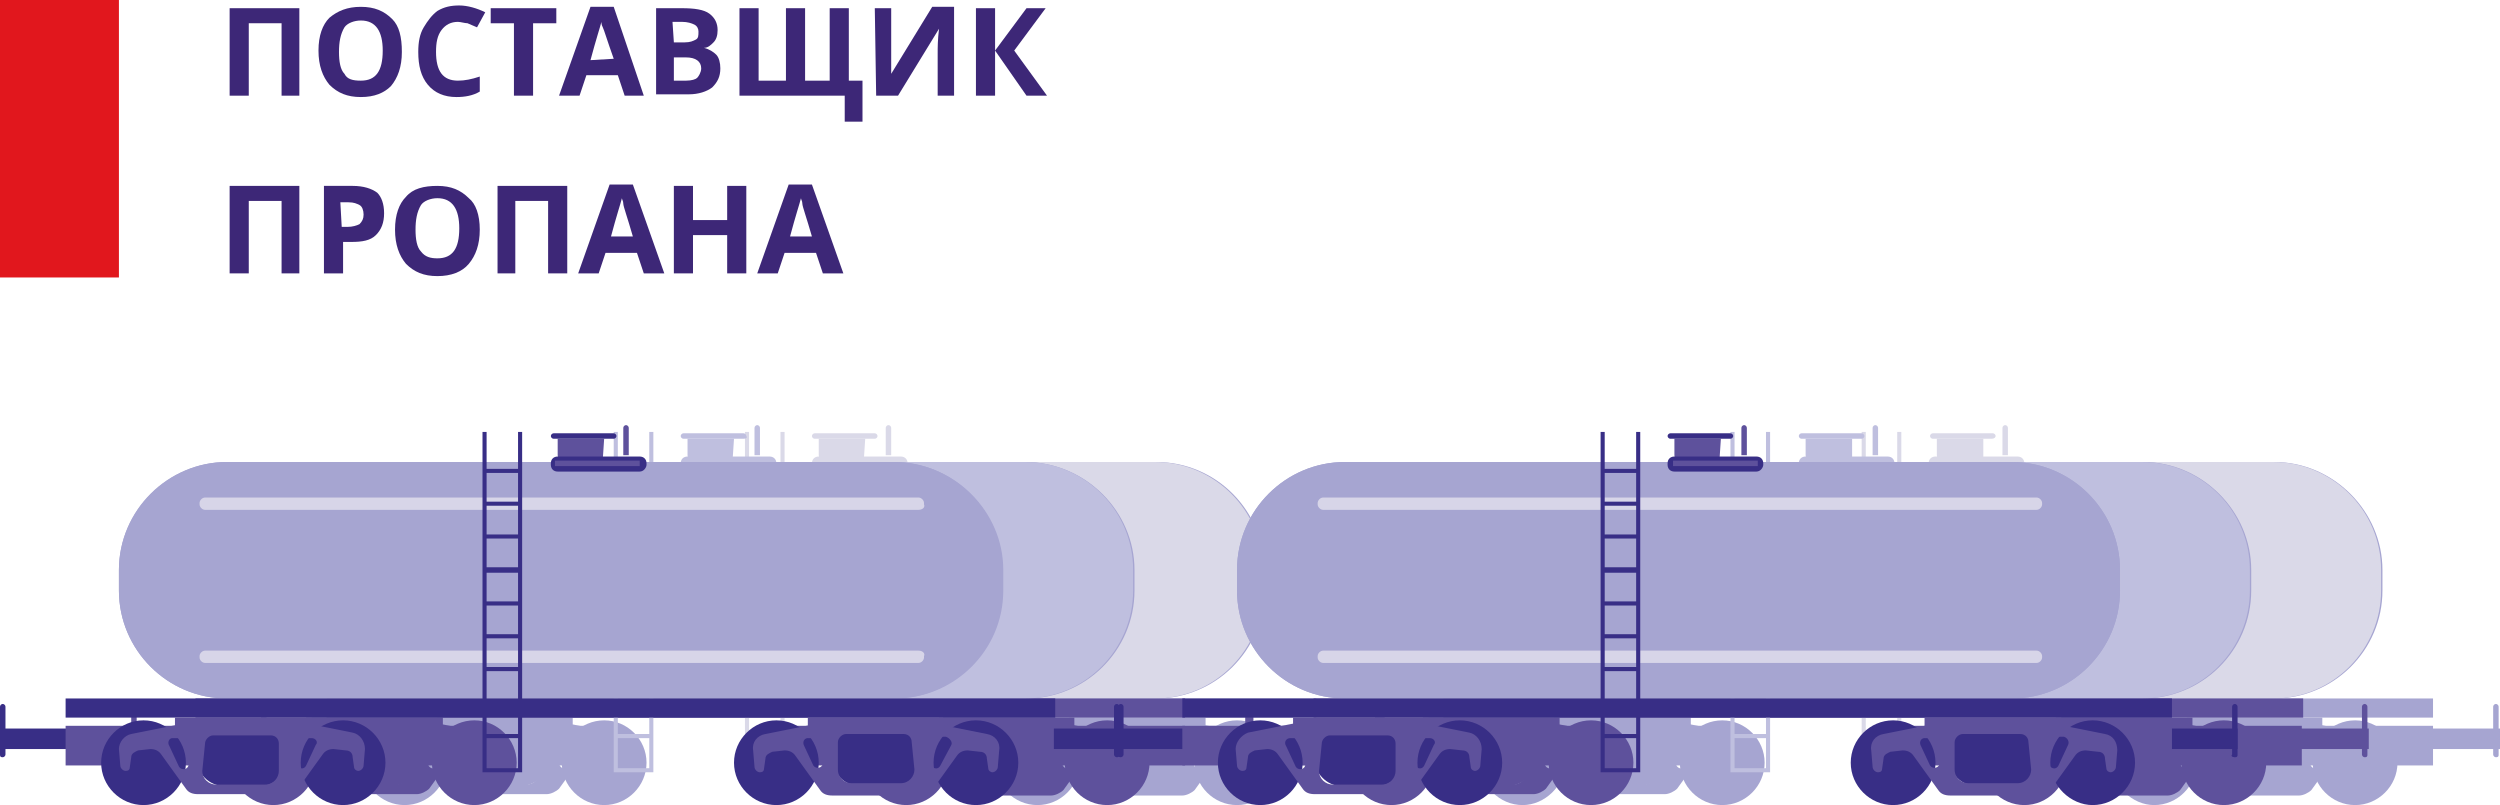 <?xml version="1.0" encoding="utf-8"?>
<!-- Generator: Adobe Illustrator 24.0.1, SVG Export Plug-In . SVG Version: 6.00 Build 0)  -->
<svg version="1.1" id="Layer_1" xmlns="http://www.w3.org/2000/svg" xmlns:xlink="http://www.w3.org/1999/xlink" x="0px" y="0px"
	 viewBox="0 0 182.9 58.9" style="enable-background:new 0 0 182.9 58.9;" xml:space="preserve">
<style type="text/css">
	.st0{fill-rule:evenodd;clip-rule:evenodd;fill:#E1171D;}
	.st1{fill-rule:evenodd;clip-rule:evenodd;fill:#A6A5D1;}
	.st2{fill-rule:evenodd;clip-rule:evenodd;fill:#DAD9E8;}
	.st3{fill-rule:evenodd;clip-rule:evenodd;fill:#D7D5E8;}
	.st4{fill-rule:evenodd;clip-rule:evenodd;fill:#5E519C;}
	.st5{fill-rule:evenodd;clip-rule:evenodd;fill:#BFBFDF;}
	.st6{fill-rule:evenodd;clip-rule:evenodd;fill:#382E86;}
	.st7{fill:#3D2777;}
</style>
<g>
	<rect x="0" class="st0" width="8.7" height="20.3"/>
</g>
<g>
	<path class="st1" d="M174.3,41.7v1.5c0,4.4-3.6,7.9-7.9,7.9h-48.8c-4.4,0-7.9-3.6-7.9-7.9v-1.5c0-4.4,3.6-7.9,7.9-7.9h48.8
		C170.7,33.8,174.3,37.4,174.3,41.7"/>
</g>
<g>
	<path class="st1" d="M168.1,47.6h-52.2c-0.2,0-0.4,0.2-0.4,0.4v0.1c0,0.2,0.2,0.4,0.4,0.4h52.2c0.2,0,0.4-0.2,0.4-0.4V48
		C168.6,47.8,168.4,47.6,168.1,47.6"/>
</g>
<g>
	<path class="st1" d="M92.5,41.7v1.5c0,4.4-3.6,7.9-7.9,7.9H35.8c-4.4,0-7.9-3.6-7.9-7.9v-1.5c0-4.4,3.6-7.9,7.9-7.9h48.8
		C89,33.8,92.5,37.4,92.5,41.7"/>
</g>
<g>
	<rect x="105.6" y="51.1" class="st1" width="72.4" height="1.4"/>
</g>
<g>
	<rect x="100.8" y="53.3" class="st1" width="6" height="1.5"/>
</g>
<g>
	<path class="st1" d="M101.1,55.4L101.1,55.4c-0.2,0-0.2-0.1-0.2-0.2v-3.5c0-0.1,0.1-0.2,0.2-0.2l0,0c0.1,0,0.2,0.1,0.2,0.2v3.5
		C101.3,55.3,101.2,55.4,101.1,55.4"/>
</g>
<g>
	<rect x="176.9" y="53.3" class="st1" width="6" height="1.5"/>
</g>
<g>
	<path class="st1" d="M182.6,55.4L182.6,55.4c0.2,0,0.2-0.1,0.2-0.2v-3.5c0-0.1-0.1-0.2-0.2-0.2l0,0c-0.1,0-0.2,0.1-0.2,0.2v3.5
		C182.4,55.3,182.5,55.4,182.6,55.4"/>
</g>
<g>
	<polygon class="st1" points="169.9,53.1 169.9,52.5 160,52.5 160,53.1 158.2,53.1 158.2,56 178,56 178,53.1 	"/>
</g>
<g>
	<path class="st1" d="M166.4,57.5h-2.6c-1.1,0-2-0.9-2-2v-0.4c0-1.1,0.9-2,2-2h2.6c1.1,0,2,0.9,2,2v0.4
		C168.3,56.6,167.4,57.5,166.4,57.5"/>
</g>
<g>
	<path class="st1" d="M154.5,55.8c0-1.7,1.4-3.1,3.1-3.1s3.1,1.4,3.1,3.1c0,1.7-1.4,3.1-3.1,3.1C156,58.9,154.5,57.5,154.5,55.8"/>
</g>
<g>
	<path class="st1" d="M169.2,55.8c0-1.7,1.4-3.1,3.1-3.1c1.7,0,3.1,1.4,3.1,3.1c0,1.7-1.4,3.1-3.1,3.1
		C170.6,58.9,169.2,57.5,169.2,55.8"/>
</g>
<g>
	<path class="st1" d="M173.1,53.7l-3-0.6c-0.4-0.1-0.8-0.1-1.2-0.1H165h-3.9c-0.4,0-0.8,0-1.2,0.1l-3,0.6c-0.6,0.1-1,0.6-0.9,1.2
		l0.1,1.2c0,0.2,0.2,0.4,0.4,0.4c0.2,0,0.3-0.1,0.3-0.3l0.1-0.7c0-0.3,0.3-0.4,0.5-0.5l0.9-0.1c0.3,0,0.6,0.1,0.8,0.4l1.8,2.5
		c0.2,0.3,0.5,0.4,0.9,0.4h3.2h3.2c0.3,0,0.7-0.2,0.9-0.4l1.8-2.5c0.2-0.3,0.5-0.4,0.8-0.4l0.9,0.1c0.3,0,0.5,0.2,0.5,0.5l0.1,0.7
		c0,0.2,0.2,0.3,0.3,0.3c0.2,0,0.4-0.2,0.4-0.4l0.1-1.2C174.1,54.3,173.7,53.8,173.1,53.7 M161,55.8c0,0.4-0.5,0.5-0.7,0.2l-0.7-1.5
		c-0.1-0.3,0.1-0.5,0.3-0.5h0.7c0.2,0,0.4,0.2,0.4,0.4V55.8z M167.8,56.3c0,0.5-0.4,1-1,1H165h-1.8c-0.5,0-1-0.4-1-1v-2
		c0-0.3,0.3-0.6,0.6-0.6h2.1h2.1c0.4,0,0.6,0.3,0.6,0.6L167.8,56.3z M170.4,54.5l-0.7,1.5c-0.2,0.4-0.7,0.2-0.7-0.2v-1.5
		c0-0.2,0.2-0.4,0.4-0.4h0.7C170.4,54,170.6,54.3,170.4,54.5z"/>
</g>
<g>
	<polygon class="st1" points="113.7,53.1 113.7,52.5 123.7,52.5 123.7,53.1 125.4,53.1 125.4,56 105.6,56 105.6,53.1 	"/>
</g>
<g>
	<path class="st1" d="M117.3,57.5h2.6c1.1,0,2-0.9,2-2v-0.4c0-1.1-0.9-2-2-2h-2.6c-1.1,0-2,0.9-2,2v0.4
		C115.3,56.6,116.2,57.5,117.3,57.5"/>
</g>
<g>
	<path class="st1" d="M129.1,55.8c0-1.7-1.4-3.1-3.1-3.1c-1.7,0-3.1,1.4-3.1,3.1c0,1.7,1.4,3.1,3.1,3.1
		C127.7,58.9,129.1,57.5,129.1,55.8"/>
</g>
<g>
	<path class="st1" d="M114.5,55.8c0-1.7-1.4-3.1-3.1-3.1c-1.7,0-3.1,1.4-3.1,3.1c0,1.7,1.4,3.1,3.1,3.1
		C113,58.9,114.5,57.5,114.5,55.8"/>
</g>
<g>
	<path class="st1" d="M109.6,54.8l0.1,1.2c0,0.2,0.2,0.4,0.4,0.4s0.3-0.1,0.3-0.3l0.1-0.7c0-0.3,0.3-0.4,0.5-0.5l0.9-0.1
		c0.3,0,0.6,0.1,0.8,0.4l1.8,2.5c0.2,0.3,0.5,0.4,0.9,0.4h3.2h3.2c0.3,0,0.7-0.2,0.9-0.4l1.8-2.5c0.2-0.3,0.5-0.4,0.8-0.4l0.9,0.1
		c0.3,0,0.5,0.2,0.5,0.5l0.1,0.7c0,0.2,0.2,0.3,0.3,0.3c0.2,0,0.4-0.2,0.4-0.4l0.1-1.2c0-0.6-0.4-1.1-0.9-1.2l-3-0.6
		c-0.4-0.1-0.8-0.1-1.2-0.1h-3.9h-3.9c-0.4,0-0.8,0-1.2,0.1l-3,0.6C109.9,53.8,109.5,54.3,109.6,54.8 M122.6,54.4
		c0-0.2,0.2-0.4,0.4-0.4h0.7c0.3,0,0.5,0.3,0.3,0.5l-0.7,1.5c-0.2,0.4-0.7,0.2-0.7-0.2V54.4z M115.8,54.4c0-0.3,0.3-0.6,0.6-0.6h2.1
		h2.1c0.4,0,0.6,0.3,0.6,0.6v2c0,0.5-0.4,1-1,1h-1.8h-1.8c-0.5,0-1-0.4-1-1L115.8,54.4z M113.5,54h0.7c0.2,0,0.4,0.2,0.4,0.4v1.5
		c0,0.4-0.5,0.5-0.7,0.2l-0.7-1.5C113.1,54.3,113.2,54,113.5,54z"/>
</g>
<g>
	<rect x="23.9" y="51.1" class="st1" width="72.4" height="1.4"/>
</g>
<g>
	<rect x="19.1" y="53.3" class="st1" width="6" height="1.5"/>
</g>
<g>
	<path class="st1" d="M19.3,55.4L19.3,55.4c-0.2,0-0.2-0.1-0.2-0.2v-3.5c0-0.1,0.1-0.2,0.2-0.2l0,0c0.1,0,0.2,0.1,0.2,0.2v3.5
		C19.5,55.3,19.4,55.4,19.3,55.4"/>
</g>
<g>
	<rect x="95.1" y="53.3" class="st1" width="6" height="1.5"/>
</g>
<g>
	<path class="st1" d="M100.8,55.4L100.8,55.4c0.2,0,0.2-0.1,0.2-0.2v-3.5c0-0.1-0.1-0.2-0.2-0.2l0,0c-0.1,0-0.2,0.1-0.2,0.2v3.5
		C100.6,55.3,100.7,55.4,100.8,55.4"/>
</g>
<g>
	<polygon class="st1" points="88.2,53.1 88.2,52.5 78.2,52.5 78.2,53.1 76.5,53.1 76.5,56 96.2,56 96.2,53.1 	"/>
</g>
<g>
	<path class="st1" d="M84.6,57.5H82c-1.1,0-2-0.9-2-2v-0.4c0-1.1,0.9-2,2-2h2.6c1.1,0,2,0.9,2,2v0.4C86.6,56.6,85.7,57.5,84.6,57.5"
		/>
</g>
<g>
	<path class="st1" d="M72.8,55.8c0-1.7,1.4-3.1,3.1-3.1s3.1,1.4,3.1,3.1c0,1.7-1.4,3.1-3.1,3.1C74.2,58.9,72.8,57.5,72.8,55.8"/>
</g>
<g>
	<path class="st1" d="M87.4,55.8c0-1.7,1.4-3.1,3.1-3.1s3.1,1.4,3.1,3.1c0,1.7-1.4,3.1-3.1,3.1S87.4,57.5,87.4,55.8"/>
</g>
<g>
	<path class="st1" d="M91.4,53.7l-3-0.6C88,53,87.6,53,87.2,53h-3.9h-3.9c-0.4,0-0.8,0-1.2,0.1l-3,0.6c-0.6,0.1-1,0.6-0.9,1.2
		l0.1,1.2c0,0.2,0.2,0.4,0.4,0.4c0.2,0,0.3-0.1,0.3-0.3l0.1-0.7c0-0.3,0.3-0.4,0.5-0.5l0.9-0.1c0.3,0,0.6,0.1,0.8,0.4l1.8,2.5
		c0.2,0.3,0.5,0.4,0.9,0.4h3.2h3.2c0.3,0,0.7-0.2,0.9-0.4l1.8-2.5c0.2-0.3,0.5-0.4,0.8-0.4l0.9,0.1c0.3,0,0.5,0.2,0.5,0.5l0.1,0.7
		c0,0.2,0.2,0.3,0.3,0.3l0,0c0.2,0,0.4-0.2,0.4-0.4l0.1-1.2C92.3,54.3,91.9,53.8,91.4,53.7 M79.3,55.8c0,0.4-0.5,0.5-0.7,0.2
		l-0.7-1.5C77.8,54.2,78,54,78.2,54h0.7c0.2,0,0.4,0.2,0.4,0.4C79.3,54.4,79.3,55.8,79.3,55.8z M86,56.3c0,0.5-0.4,1-1,1h-1.8h-1.8
		c-0.5,0-1-0.4-1-1v-2c0-0.3,0.3-0.6,0.6-0.6h2.1h2.1c0.4,0,0.6,0.3,0.6,0.6L86,56.3z M88.7,54.5L88,56c-0.2,0.4-0.7,0.2-0.7-0.2
		v-1.5c0-0.2,0.2-0.4,0.4-0.4h0.7C88.6,54,88.8,54.3,88.7,54.5z"/>
</g>
<g>
	<polygon class="st1" points="32,53.1 32,52.5 41.9,52.5 41.9,53.1 43.7,53.1 43.7,56 23.9,56 23.9,53.1 	"/>
</g>
<g>
	<path class="st1" d="M35.5,57.5h2.6c1.1,0,2-0.9,2-2v-0.4c0-1.1-0.9-2-2-2h-2.6c-1.1,0-2,0.9-2,2v0.4
		C33.6,56.6,34.4,57.5,35.5,57.5"/>
</g>
<g>
	<path class="st1" d="M47.3,55.8c0-1.7-1.4-3.1-3.1-3.1c-1.7,0-3.1,1.4-3.1,3.1c0,1.7,1.4,3.1,3.1,3.1S47.3,57.5,47.3,55.8"/>
</g>
<g>
	<path class="st1" d="M32.7,55.8c0-1.7-1.4-3.1-3.1-3.1c-1.7,0-3.1,1.4-3.1,3.1c0,1.7,1.4,3.1,3.1,3.1
		C31.3,58.9,32.7,57.5,32.7,55.8"/>
</g>
<g>
	<path class="st1" d="M27.8,54.8l0.1,1.2c0,0.2,0.2,0.4,0.4,0.4s0.3-0.1,0.3-0.3l0.1-0.7c0-0.3,0.3-0.4,0.5-0.5l0.9-0.1
		c0.3,0,0.6,0.1,0.8,0.4l1.8,2.5c0.2,0.3,0.5,0.4,0.9,0.4h3.2H40c0.3,0,0.7-0.2,0.9-0.4l1.8-2.5c0.2-0.3,0.5-0.4,0.8-0.4l0.9,0.1
		c0.3,0,0.5,0.2,0.5,0.5l0.1,0.7c0,0.2,0.2,0.3,0.3,0.3c0.2,0,0.4-0.2,0.4-0.4l0.1-1.2c0-0.6-0.4-1.1-0.9-1.2l-3-0.6
		c-0.3,0-0.7,0-1.1,0h-3.9H33c-0.4,0-0.8,0-1.2,0.1l-3,0.6C28.2,53.8,27.8,54.3,27.8,54.8 M40.9,54.4c0-0.2,0.2-0.4,0.4-0.4H42
		c0.3,0,0.5,0.3,0.3,0.5L41.6,56c-0.2,0.4-0.7,0.2-0.7-0.2V54.4z M34.1,54.4c0-0.3,0.3-0.6,0.6-0.6h2.1h2.1c0.4,0,0.6,0.3,0.6,0.6v2
		c0,0.5-0.4,1-1,1h-1.8h-1.8c-0.5,0-1-0.4-1-1L34.1,54.4z M31.8,54h0.7c0.2,0,0.4,0.2,0.4,0.4v1.5c0,0.4-0.5,0.5-0.7,0.2l-0.8-1.6
		C31.3,54.3,31.5,54,31.8,54z"/>
</g>
<g>
	<path class="st2" d="M109.6,41.7v1.5c0,4.4,3.6,7.9,7.9,7.9h48.8c4.4,0,7.9-3.6,7.9-7.9v-1.5c0-4.4-3.6-7.9-7.9-7.9h-48.8
		C113.1,33.8,109.6,37.4,109.6,41.7"/>
</g>
<g>
	<path class="st2" d="M145,33.6h-3c-0.2,0-0.3-0.1-0.3-0.3v-1.2h3.4v1.5H145z"/>
</g>
<g>
	<path class="st2" d="M145.7,32.1h-4.3c-0.1,0-0.2-0.1-0.2-0.2l0,0c0-0.1,0.1-0.2,0.2-0.2h4.4c0.1,0,0.2,0.1,0.2,0.2l0,0
		C146,32,145.9,32.1,145.7,32.1"/>
</g>
<g>
	<path class="st2" d="M147.6,34.5h-6c-0.3,0-0.5-0.2-0.5-0.5v-0.1c0-0.3,0.2-0.5,0.5-0.5h6c0.3,0,0.5,0.2,0.5,0.5V34
		C148.2,34.2,147.9,34.5,147.6,34.5"/>
</g>
<g>
	<rect x="141.5" y="33.7" class="st2" width="6.2" height="0.4"/>
</g>
<g>
	<path class="st2" d="M147,33.3h-0.5v-2c0-0.1,0.1-0.2,0.2-0.2l0,0c0.1,0,0.2,0.1,0.2,0.2v2H147z"/>
</g>
<g>
	<path class="st2" d="M138.8,31.6v2.7h-2.3v-2.7h-0.3v2.7v0.3v2.1V37v2.1v0.3v2.1v0.3V44v0.3v2.1v0.3v2.1v0.3v2.1v0.3v2.1V54v2.2
		v0.3h0.3h2.3h0.3v-0.3V54v-0.3v-2.1v-0.3v-2.1v-0.3v-2.1v-0.3v-2.1V44v-2.1v-0.3v-2.1v-0.3V37v-0.3v-2.1v-0.3v-2.7
		C139.1,31.6,138.8,31.6,138.8,31.6z M138.8,56.2h-2.3V54h2.3V56.2z M138.8,53.7h-2.3v-2.1h2.3V53.7z M138.8,51.2h-2.3v-2.1h2.3
		V51.2z M138.8,48.8h-2.3v-2.1h2.3V48.8z M138.8,46.4h-2.3v-2.1h2.3V46.4z M138.8,44h-2.3v-2.1h2.3V44z M138.8,41.5h-2.3v-2.1h2.3
		V41.5z M138.8,39.1h-2.3V37h2.3V39.1z M138.8,36.7h-2.3v-2.1h2.3V36.7z"/>
</g>
<g>
	<path class="st2" d="M27.8,41.7v1.5c0,4.4,3.6,7.9,7.9,7.9h48.8c4.4,0,7.9-3.6,7.9-7.9v-1.5c0-4.4-3.6-7.9-7.9-7.9H35.8
		C31.4,33.8,27.8,37.4,27.8,41.7"/>
</g>
<g>
	<path class="st2" d="M63.2,33.6h-3c-0.2,0-0.3-0.1-0.3-0.3v-1.2h3.4L63.2,33.6L63.2,33.6z"/>
</g>
<g>
	<path class="st2" d="M64,32.1h-4.4c-0.1,0-0.2-0.1-0.2-0.2l0,0c0-0.1,0.1-0.2,0.2-0.2H64c0.1,0,0.2,0.1,0.2,0.2l0,0
		C64.2,32,64.1,32.1,64,32.1"/>
</g>
<g>
	<path class="st2" d="M65.9,34.5h-6c-0.3,0-0.5-0.2-0.5-0.5v-0.1c0-0.3,0.2-0.5,0.5-0.5h6c0.3,0,0.5,0.2,0.5,0.5V34
		C66.4,34.2,66.2,34.5,65.9,34.5"/>
</g>
<g>
	<rect x="59.8" y="33.7" class="st2" width="6.2" height="0.4"/>
</g>
<g>
	<path class="st2" d="M65.3,33.3h-0.5v-2c0-0.1,0.1-0.2,0.2-0.2l0,0c0.1,0,0.2,0.1,0.2,0.2v2H65.3z"/>
</g>
<g>
	<path class="st2" d="M57.1,31.6v2.7h-2.3v-2.7h-0.3v2.7v0.3v2.1V37v2.1v0.3v2.1v0.3V44v0.3v2.1v0.3v2.1v0.3v2.1v0.3v2.1V54v2.2v0.3
		h0.3h2.3h0.3v-0.3V54v-0.3v-2.1v-0.3v-2.1v-0.3v-2.1v-0.3v-2.1V44v-2.1v-0.3v-2.1v-0.3V37v-0.3v-2.1v-0.3v-2.7
		C57.4,31.6,57.1,31.6,57.1,31.6z M57.1,56.2h-2.3V54h2.3V56.2z M57.1,53.7h-2.3v-2.1h2.3V53.7z M57.1,51.2h-2.3v-2.1h2.3V51.2z
		 M57.1,48.8h-2.3v-2.1h2.3V48.8z M57.1,46.4h-2.3v-2.1h2.3V46.4z M57.1,44h-2.3v-2.1h2.3V44z M57.1,41.5h-2.3v-2.1h2.3V41.5z
		 M57.1,39.1h-2.3V37h2.3V39.1z M57.1,36.7h-2.3v-2.1h2.3V36.7z"/>
</g>
<g>
	<path class="st1" d="M164.7,41.7v1.5c0,4.4-3.6,7.9-7.9,7.9H108c-4.4,0-7.9-3.6-7.9-7.9v-1.5c0-4.4,3.6-7.9,7.9-7.9h48.8
		C161.1,33.8,164.7,37.4,164.7,41.7"/>
</g>
<g>
	<path class="st3" d="M158.6,47.6h-52.2c-0.2,0-0.4,0.2-0.4,0.4v0.1c0,0.2,0.2,0.4,0.4,0.4h52.2c0.2,0,0.4-0.2,0.4-0.4V48
		C159,47.8,158.8,47.6,158.6,47.6"/>
</g>
<g>
	<path class="st1" d="M83,41.7v1.5c0,4.4-3.6,7.9-7.9,7.9H26.2c-4.4,0-7.9-3.6-7.9-7.9v-1.5c0-4.4,3.6-7.9,7.9-7.9H75
		C79.4,33.8,83,37.4,83,41.7"/>
</g>
<g>
	<rect x="96.1" y="51.1" class="st4" width="72.4" height="1.4"/>
</g>
<g>
	<rect x="91.3" y="53.3" class="st4" width="6" height="1.5"/>
</g>
<g>
	<path class="st4" d="M91.5,55.4L91.5,55.4c-0.2,0-0.2-0.1-0.2-0.2v-3.5c0-0.1,0.1-0.2,0.2-0.2l0,0c0.1,0,0.2,0.1,0.2,0.2v3.5
		C91.7,55.3,91.6,55.4,91.5,55.4"/>
</g>
<g>
	<rect x="167.3" y="53.3" class="st4" width="6" height="1.5"/>
</g>
<g>
	<path class="st4" d="M173,55.4L173,55.4c0.2,0,0.2-0.1,0.2-0.2v-3.5c0-0.1-0.1-0.2-0.2-0.2l0,0c-0.1,0-0.2,0.1-0.2,0.2v3.5
		C172.8,55.3,172.9,55.4,173,55.4"/>
</g>
<g>
	<polygon class="st4" points="160.4,53.1 160.4,52.5 150.4,52.5 150.4,53.1 148.7,53.1 148.7,56 168.4,56 168.4,53.1 	"/>
</g>
<g>
	<path class="st4" d="M156.8,57.5h-2.6c-1.1,0-2-0.9-2-2v-0.4c0-1.1,0.9-2,2-2h2.6c1.1,0,2,0.9,2,2v0.4
		C158.8,56.6,157.9,57.5,156.8,57.5"/>
</g>
<g>
	<path class="st4" d="M145,55.8c0-1.7,1.4-3.1,3.1-3.1s3.1,1.4,3.1,3.1c0,1.7-1.4,3.1-3.1,3.1C146.4,58.9,145,57.5,145,55.8"/>
</g>
<g>
	<path class="st4" d="M159.6,55.8c0-1.7,1.4-3.1,3.1-3.1c1.7,0,3.1,1.4,3.1,3.1c0,1.7-1.4,3.1-3.1,3.1
		C161,58.9,159.6,57.5,159.6,55.8"/>
</g>
<g>
	<path class="st4" d="M163.6,53.7l-3-0.6c-0.4-0.1-0.8-0.1-1.2-0.1h-4h-3.9c-0.4,0-0.8,0-1.2,0.1l-3,0.6c-0.6,0.1-1,0.6-0.9,1.2
		l0.1,1.2c0,0.2,0.2,0.4,0.4,0.4c0.2,0,0.3-0.1,0.3-0.3l0.1-0.7c0-0.3,0.3-0.4,0.5-0.5l0.9-0.1c0.3,0,0.6,0.1,0.8,0.4l1.8,2.5
		c0.2,0.3,0.5,0.4,0.9,0.4h3.2h3.2c0.3,0,0.7-0.2,0.9-0.4l1.8-2.5c0.2-0.3,0.5-0.4,0.8-0.4L163,55c0.3,0,0.5,0.2,0.5,0.5l0.1,0.7
		c0,0.2,0.2,0.3,0.3,0.3c0.2,0,0.4-0.2,0.4-0.4l0.1-1.2C164.5,54.3,164.1,53.8,163.6,53.7 M151.5,55.8c0,0.4-0.5,0.5-0.7,0.2
		l-0.7-1.5c-0.1-0.3,0.1-0.5,0.3-0.5h0.7c0.2,0,0.4,0.2,0.4,0.4V55.8z M158.2,56.3c0,0.5-0.4,1-1,1h-1.8h-1.8c-0.5,0-1-0.4-1-1v-2
		c0-0.3,0.3-0.6,0.6-0.6h2.1h2.1c0.4,0,0.6,0.3,0.6,0.6L158.2,56.3z M160.9,54.5l-0.7,1.5c-0.2,0.4-0.7,0.2-0.7-0.2v-1.5
		c0-0.2,0.2-0.4,0.4-0.4h0.7C160.8,54,161,54.3,160.9,54.5z"/>
</g>
<g>
	<polygon class="st4" points="104.1,53.1 104.1,52.5 114.1,52.5 114.1,53.1 115.8,53.1 115.8,56 96.1,56 96.1,53.1 	"/>
</g>
<g>
	<path class="st4" d="M107.7,57.5h2.6c1.1,0,2-0.9,2-2v-0.4c0-1.1-0.9-2-2-2h-2.6c-1.1,0-2,0.9-2,2v0.4
		C105.7,56.6,106.6,57.5,107.7,57.5"/>
</g>
<g>
	<path class="st4" d="M119.5,55.8c0-1.7-1.4-3.1-3.1-3.1c-1.7,0-3.1,1.4-3.1,3.1c0,1.7,1.4,3.1,3.1,3.1
		C118.1,58.9,119.5,57.5,119.5,55.8"/>
</g>
<g>
	<path class="st4" d="M104.9,55.8c0-1.7-1.4-3.1-3.1-3.1s-3.1,1.4-3.1,3.1c0,1.7,1.4,3.1,3.1,3.1C103.5,58.9,104.9,57.5,104.9,55.8"
		/>
</g>
<g>
	<path class="st4" d="M100,54.8l0.1,1.2c0,0.2,0.2,0.4,0.4,0.4c0.2,0,0.3-0.1,0.3-0.3l0.1-0.7c0-0.3,0.3-0.4,0.5-0.5l0.9-0.1
		c0.3,0,0.6,0.1,0.8,0.4l1.8,2.5c0.2,0.3,0.5,0.4,0.9,0.4h3.2h3.2c0.3,0,0.7-0.2,0.9-0.4l1.8-2.5c0.2-0.3,0.5-0.4,0.8-0.4l0.9,0.1
		c0.3,0,0.5,0.2,0.5,0.5l0.1,0.7c0,0.2,0.2,0.3,0.3,0.3c0.2,0,0.4-0.2,0.4-0.4l0.1-1.2c0-0.6-0.4-1.1-0.9-1.2l-3-0.6
		c-0.4-0.1-0.8-0.1-1.2-0.1H109h-3.9c-0.4,0-0.8,0-1.2,0.1l-3,0.6C100.4,53.8,100,54.3,100,54.8 M113,54.4c0-0.2,0.2-0.4,0.4-0.4
		h0.7c0.3,0,0.5,0.3,0.3,0.5l-0.7,1.5c-0.2,0.4-0.7,0.2-0.7-0.2V54.4z M106.3,54.4c0-0.3,0.3-0.6,0.6-0.6h2.1h2.1
		c0.4,0,0.6,0.3,0.6,0.6v2c0,0.5-0.4,1-1,1h-1.8h-1.8c-0.5,0-1-0.4-1-1L106.3,54.4z M104,54h0.7c0.2,0,0.4,0.2,0.4,0.4v1.5
		c0,0.4-0.5,0.5-0.7,0.2l-0.7-1.5C103.5,54.3,103.7,54,104,54z"/>
</g>
<g>
	<rect x="14.3" y="51.1" class="st4" width="72.4" height="1.4"/>
</g>
<g>
	<rect x="9.5" y="53.3" class="st4" width="6" height="1.5"/>
</g>
<g>
	<path class="st4" d="M9.8,55.4L9.8,55.4c-0.2,0-0.2-0.1-0.2-0.2v-3.5c0-0.1,0.1-0.2,0.2-0.2l0,0c0.1,0,0.2,0.1,0.2,0.2v3.5
		C10,55.3,9.9,55.4,9.8,55.4"/>
</g>
<g>
	<rect x="85.5" y="53.3" class="st4" width="6" height="1.5"/>
</g>
<g>
	<path class="st4" d="M91.3,55.4L91.3,55.4c0.2,0,0.2-0.1,0.2-0.2v-3.5c0-0.1-0.1-0.2-0.2-0.2l0,0c-0.1,0-0.2,0.1-0.2,0.2v3.5
		C91.1,55.3,91.2,55.4,91.3,55.4"/>
</g>
<g>
	<polygon class="st4" points="78.6,53.1 78.6,52.5 68.7,52.5 68.7,53.1 66.9,53.1 66.9,56 86.7,56 86.7,53.1 	"/>
</g>
<g>
	<path class="st4" d="M75.1,57.5h-2.7c-1.1,0-2-0.9-2-2v-0.4c0-1.1,0.9-2,2-2H75c1.1,0,2,0.9,2,2v0.4C77,56.6,76.1,57.5,75.1,57.5"
		/>
</g>
<g>
	<path class="st4" d="M63.2,55.8c0-1.7,1.4-3.1,3.1-3.1s3.1,1.4,3.1,3.1c0,1.7-1.4,3.1-3.1,3.1C64.6,58.9,63.2,57.5,63.2,55.8"/>
</g>
<g>
	<path class="st4" d="M77.9,55.8c0-1.7,1.4-3.1,3.1-3.1s3.1,1.4,3.1,3.1c0,1.7-1.4,3.1-3.1,3.1C79.3,58.9,77.9,57.5,77.9,55.8"/>
</g>
<g>
	<path class="st4" d="M81.8,53.7l-3-0.6C78.4,53,78,53,77.6,53h-3.9h-3.9c-0.4,0-0.8,0-1.2,0.1l-3,0.6c-0.6,0.1-1,0.6-0.9,1.2
		l0.1,1.2c0,0.2,0.2,0.4,0.4,0.4c0.2,0,0.3-0.1,0.3-0.3l0.1-0.7c0-0.3,0.3-0.4,0.5-0.5l0.9-0.1c0.3,0,0.6,0.1,0.8,0.4l1.8,2.5
		c0.2,0.3,0.5,0.4,0.9,0.4h3.2h3.2c0.3,0,0.7-0.2,0.9-0.4l1.8-2.5c0.2-0.3,0.5-0.4,0.8-0.4l0.9,0.1c0.3,0,0.5,0.2,0.5,0.5l0.1,0.7
		c0,0.2,0.2,0.3,0.3,0.3l0,0c0.2,0,0.4-0.2,0.4-0.4l0.1-1.2C82.8,54.3,82.4,53.8,81.8,53.7 M69.7,55.8c0,0.4-0.5,0.5-0.7,0.2
		l-0.7-1.5c-0.1-0.3,0.1-0.5,0.3-0.5h0.7c0.2,0,0.4,0.2,0.4,0.4C69.7,54.4,69.7,55.8,69.7,55.8z M76.5,56.3c0,0.5-0.4,1-1,1h-1.8
		h-1.8c-0.5,0-1-0.4-1-1v-2c0-0.3,0.3-0.6,0.6-0.6h2.1h2.1c0.4,0,0.6,0.3,0.6,0.6L76.5,56.3z M79.1,54.5L78.4,56
		c-0.2,0.4-0.7,0.2-0.7-0.2v-1.5c0-0.2,0.2-0.4,0.4-0.4h0.7C79.1,54,79.3,54.3,79.1,54.5z"/>
</g>
<g>
	<polygon class="st4" points="22.4,53.1 22.4,52.5 32.4,52.5 32.4,53.1 34.1,53.1 34.1,56 14.3,56 14.3,53.1 	"/>
</g>
<g>
	<path class="st4" d="M26,57.5h2.6c1.1,0,2-0.9,2-2v-0.4c0-1.1-0.9-2-2-2H26c-1.1,0-2,0.9-2,2v0.4C24,56.6,24.9,57.5,26,57.5"/>
</g>
<g>
	<path class="st4" d="M37.8,55.8c0-1.7-1.4-3.1-3.1-3.1c-1.7,0-3.1,1.4-3.1,3.1c0,1.7,1.4,3.1,3.1,3.1
		C36.4,58.9,37.8,57.5,37.8,55.8"/>
</g>
<g>
	<path class="st4" d="M23.1,55.8c0-1.7-1.4-3.1-3.1-3.1c-1.7,0-3.1,1.4-3.1,3.1c0,1.7,1.4,3.1,3.1,3.1
		C21.7,58.9,23.1,57.5,23.1,55.8"/>
</g>
<g>
	<path class="st4" d="M18.3,54.8l0.1,1.2c0,0.2,0.2,0.4,0.4,0.4s0.3-0.1,0.3-0.3l0.1-0.7c0-0.3,0.3-0.4,0.5-0.5l0.9-0.1
		c0.3,0,0.6,0.1,0.8,0.4l1.8,2.5c0.2,0.3,0.5,0.4,0.9,0.4h3.2h3.2c0.3,0,0.7-0.2,0.9-0.4l1.8-2.5c0.2-0.3,0.5-0.4,0.8-0.4l0.9,0.1
		c0.3,0,0.5,0.2,0.5,0.5l0.1,0.7c0,0.2,0.2,0.3,0.3,0.3c0.2,0,0.4-0.2,0.4-0.4l0.1-1.2c0-0.6-0.4-1.1-0.9-1.2l-3-0.6
		c-0.4,0-0.8,0-1.2,0h-3.9h-3.9c-0.4,0-0.8,0-1.2,0.1l-3,0.6C18.6,53.8,18.2,54.3,18.3,54.8 M31.3,54.4c0-0.2,0.2-0.4,0.4-0.4h0.7
		c0.3,0,0.5,0.3,0.3,0.5L32,56c-0.2,0.4-0.7,0.2-0.7-0.2C31.3,55.8,31.3,54.4,31.3,54.4z M24.5,54.4c0-0.3,0.3-0.6,0.6-0.6h2.1h2.1
		c0.4,0,0.6,0.3,0.6,0.6v2c0,0.5-0.4,1-1,1h-1.8h-1.8c-0.5,0-1-0.4-1-1L24.5,54.4z M22.2,54h0.7c0.2,0,0.4,0.2,0.4,0.4v1.5
		c0,0.4-0.5,0.5-0.7,0.2l-0.7-1.5C21.7,54.3,21.9,54,22.2,54z"/>
</g>
<g>
	<path class="st5" d="M100,41.7v1.5c0,4.4,3.6,7.9,7.9,7.9h48.8c4.4,0,7.9-3.6,7.9-7.9v-1.5c0-4.4-3.6-7.9-7.9-7.9h-48.8
		C103.6,33.8,100,37.4,100,41.7"/>
</g>
<g>
	<path class="st5" d="M135.4,33.6h-3c-0.2,0-0.3-0.1-0.3-0.3v-1.2h3.4v1.5H135.4z"/>
</g>
<g>
	<path class="st5" d="M136.2,32.1h-4.4c-0.1,0-0.2-0.1-0.2-0.2l0,0c0-0.1,0.1-0.2,0.2-0.2h4.4c0.1,0,0.2,0.1,0.2,0.2l0,0
		C136.4,32,136.3,32.1,136.2,32.1"/>
</g>
<g>
	<path class="st5" d="M138.1,34.5h-6c-0.3,0-0.5-0.2-0.5-0.5v-0.1c0-0.3,0.2-0.5,0.5-0.5h6c0.3,0,0.5,0.2,0.5,0.5V34
		C138.6,34.2,138.4,34.5,138.1,34.5"/>
</g>
<g>
	<rect x="132" y="33.7" class="st5" width="6.2" height="0.4"/>
</g>
<g>
	<path class="st5" d="M137.5,33.3H137v-2c0-0.1,0.1-0.2,0.2-0.2l0,0c0.1,0,0.2,0.1,0.2,0.2v2H137.5z"/>
</g>
<g>
	<path class="st5" d="M129.2,31.6v2.7h-2.3v-2.7h-0.3v2.7v0.3v2.1V37v2.1v0.3v2.1v0.3V44v0.3v2.1v0.3v2.1v0.3v2.1v0.3v2.1V54v2.2
		v0.3h0.3h2.3h0.3v-0.3V54v-0.3v-2.1v-0.3v-2.1v-0.3v-2.1v-0.3v-2.1V44v-2.1v-0.3v-2.1v-0.3V37v-0.3v-2.1v-0.3v-2.7
		C129.5,31.6,129.2,31.6,129.2,31.6z M129.2,56.2h-2.3V54h2.3V56.2z M129.2,53.7h-2.3v-2.1h2.3V53.7z M129.2,51.2h-2.3v-2.1h2.3
		V51.2z M129.2,48.8h-2.3v-2.1h2.3V48.8z M129.2,46.4h-2.3v-2.1h2.3V46.4z M129.2,44h-2.3v-2.1h2.3V44z M129.2,41.5h-2.3v-2.1h2.3
		V41.5z M129.2,39.1h-2.3V37h2.3V39.1z M129.2,36.7h-2.3v-2.1h2.3V36.7z"/>
</g>
<g>
	<path class="st5" d="M18.3,41.7v1.5c0,4.4,3.6,7.9,7.9,7.9H75c4.4,0,7.9-3.6,7.9-7.9v-1.5c0-4.4-3.6-7.9-7.9-7.9H26.2
		C21.8,33.8,18.3,37.4,18.3,41.7"/>
</g>
<g>
	<path class="st5" d="M53.6,33.6h-3c-0.2,0-0.3-0.1-0.3-0.3v-1.2h3.4L53.6,33.6L53.6,33.6z"/>
</g>
<g>
	<path class="st5" d="M54.4,32.1H50c-0.1,0-0.2-0.1-0.2-0.2l0,0c0-0.1,0.1-0.2,0.2-0.2h4.4c0.1,0,0.2,0.1,0.2,0.2l0,0
		C54.7,32,54.6,32.1,54.4,32.1"/>
</g>
<g>
	<path class="st5" d="M56.3,34.5h-6c-0.3,0-0.5-0.2-0.5-0.5v-0.1c0-0.3,0.2-0.5,0.5-0.5h6c0.3,0,0.5,0.2,0.5,0.5V34
		C56.9,34.2,56.6,34.5,56.3,34.5"/>
</g>
<g>
	<rect x="50.2" y="33.7" class="st5" width="6.2" height="0.4"/>
</g>
<g>
	<path class="st5" d="M55.7,33.3h-0.5v-2c0-0.1,0.1-0.2,0.2-0.2l0,0c0.1,0,0.2,0.1,0.2,0.2v2H55.7z"/>
</g>
<g>
	<path class="st5" d="M47.5,31.6v2.7h-2.3v-2.7h-0.3v2.7v0.3v2.1V37v2.1v0.3v2.1v0.3V44v0.3v2.1v0.3v2.1v0.3v2.1v0.3v2.1V54v2.2v0.3
		h0.3h2.3h0.3v-0.3V54v-0.3v-2.1v-0.3v-2.1v-0.3v-2.1v-0.3v-2.1V44v-2.1v-0.3v-2.1v-0.3V37v-0.3v-2.1v-0.3v-2.7
		C47.8,31.6,47.5,31.6,47.5,31.6z M47.5,56.2h-2.3V54h2.3V56.2z M47.5,53.7h-2.3v-2.1h2.3V53.7z M47.5,51.2h-2.3v-2.1h2.3V51.2z
		 M47.5,48.8h-2.3v-2.1h2.3V48.8z M47.5,46.4h-2.3v-2.1h2.3V46.4z M47.5,44h-2.3v-2.1h2.3V44z M47.5,41.5h-2.3v-2.1h2.3V41.5z
		 M47.5,39.1h-2.3V37h2.3V39.1z M47.5,36.7h-2.3v-2.1h2.3V36.7z"/>
</g>
<g>
	<path class="st1" d="M155.1,41.7v1.5c0,4.4-3.6,7.9-7.9,7.9H98.4c-4.4,0-7.9-3.6-7.9-7.9v-1.5c0-4.4,3.6-7.9,7.9-7.9h48.8
		C151.6,33.8,155.1,37.4,155.1,41.7"/>
</g>
<g>
	<path class="st1" d="M90.5,41.7v1.5c0,4.4,3.6,7.9,7.9,7.9h48.8c4.4,0,7.9-3.6,7.9-7.9v-1.5c0-4.4-3.6-7.9-7.9-7.9H98.4
		C94,33.8,90.5,37.4,90.5,41.7"/>
</g>
<g>
	<path class="st3" d="M149,37.3H96.8c-0.2,0-0.4-0.2-0.4-0.4v-0.1c0-0.2,0.2-0.4,0.4-0.4H149c0.2,0,0.4,0.2,0.4,0.4v0.1
		C149.4,37.1,149.2,37.3,149,37.3"/>
</g>
<g>
	<path class="st3" d="M149,47.6H96.8c-0.2,0-0.4,0.2-0.4,0.4v0.1c0,0.2,0.2,0.4,0.4,0.4H149c0.2,0,0.4-0.2,0.4-0.4V48
		C149.4,47.8,149.2,47.6,149,47.6"/>
</g>
<g>
	<rect x="86.5" y="51.1" class="st6" width="72.4" height="1.4"/>
</g>
<g>
	<rect x="81.7" y="53.3" class="st6" width="6" height="1.5"/>
</g>
<g>
	<path class="st6" d="M82,55.4L82,55.4c-0.2,0-0.2-0.1-0.2-0.2v-3.5c0-0.1,0.1-0.2,0.2-0.2l0,0c0.1,0,0.2,0.1,0.2,0.2v3.5
		C82.2,55.3,82.1,55.4,82,55.4"/>
</g>
<g>
	<rect x="157.7" y="53.3" class="st6" width="6" height="1.5"/>
</g>
<g>
	<path class="st6" d="M163.5,55.4L163.5,55.4c0.2,0,0.2-0.1,0.2-0.2v-3.5c0-0.1-0.1-0.2-0.2-0.2l0,0c-0.1,0-0.2,0.1-0.2,0.2v3.5
		C163.2,55.3,163.3,55.4,163.5,55.4"/>
</g>
<g>
	<polygon class="st4" points="150.8,53.1 150.8,52.5 140.8,52.5 140.8,53.1 139.1,53.1 139.1,56 158.9,56 158.9,53.1 	"/>
</g>
<g>
	<path class="st6" d="M147.2,57.5h-2.6c-1.1,0-2-0.9-2-2v-0.4c0-1.1,0.9-2,2-2h2.6c1.1,0,2,0.9,2,2v0.4
		C149.2,56.6,148.3,57.5,147.2,57.5"/>
</g>
<g>
	<path class="st6" d="M135.4,55.8c0-1.7,1.4-3.1,3.1-3.1s3.1,1.4,3.1,3.1c0,1.7-1.4,3.1-3.1,3.1C136.8,58.9,135.4,57.5,135.4,55.8"
		/>
</g>
<g>
	<path class="st6" d="M150,55.8c0-1.7,1.4-3.1,3.1-3.1s3.1,1.4,3.1,3.1c0,1.7-1.4,3.1-3.1,3.1C151.5,58.9,150,57.5,150,55.8"/>
</g>
<g>
	<path class="st4" d="M154,53.7l-3-0.6c-0.4-0.1-0.8-0.1-1.2-0.1h-3.9H142c-0.4,0-0.8,0-1.2,0.1l-3,0.6c-0.6,0.1-1,0.6-0.9,1.2
		l0.1,1.2c0,0.2,0.2,0.4,0.4,0.4c0.2,0,0.3-0.1,0.3-0.3l0.1-0.7c0-0.3,0.3-0.4,0.5-0.5l0.9-0.1c0.3,0,0.6,0.1,0.8,0.4l1.8,2.5
		c0.2,0.3,0.5,0.4,0.9,0.4h3.2h3.2c0.3,0,0.7-0.2,0.9-0.4l1.8-2.5c0.2-0.3,0.5-0.4,0.8-0.4l0.9,0.1c0.3,0,0.5,0.2,0.5,0.5l0.1,0.7
		c0,0.2,0.2,0.3,0.3,0.3c0.2,0,0.4-0.2,0.4-0.4l0.1-1.2C154.9,54.3,154.6,53.8,154,53.7 M141.9,55.8c0,0.4-0.5,0.5-0.7,0.2l-0.7-1.5
		c-0.1-0.3,0.1-0.5,0.3-0.5h0.7c0.2,0,0.4,0.2,0.4,0.4V55.8z M148.6,56.3c0,0.5-0.4,1-1,1h-1.8H144c-0.5,0-1-0.4-1-1v-2
		c0-0.3,0.3-0.6,0.6-0.6h2.1h2.1c0.4,0,0.6,0.3,0.6,0.6L148.6,56.3z M151.3,54.5l-0.7,1.5c-0.2,0.4-0.7,0.2-0.7-0.2v-1.5
		c0-0.2,0.2-0.4,0.4-0.4h0.7C151.3,54,151.4,54.3,151.3,54.5z"/>
</g>
<g>
	<polygon class="st4" points="94.6,53.1 94.6,52.5 104.5,52.5 104.5,53.1 106.3,53.1 106.3,56 86.5,56 86.5,53.1 	"/>
</g>
<g>
	<path class="st6" d="M98.1,57.5h2.6c1.1,0,2-0.9,2-2v-0.4c0-1.1-0.9-2-2-2h-2.6c-1.1,0-2,0.9-2,2v0.4
		C96.2,56.6,97.1,57.5,98.1,57.5"/>
</g>
<g>
	<path class="st6" d="M109.9,55.8c0-1.7-1.4-3.1-3.1-3.1c-1.7,0-3.1,1.4-3.1,3.1c0,1.7,1.4,3.1,3.1,3.1
		C108.5,58.9,109.9,57.5,109.9,55.8"/>
</g>
<g>
	<path class="st6" d="M95.3,55.8c0-1.7-1.4-3.1-3.1-3.1s-3.1,1.4-3.1,3.1c0,1.7,1.4,3.1,3.1,3.1C93.9,58.9,95.3,57.5,95.3,55.8"/>
</g>
<g>
	<path class="st4" d="M90.4,54.8l0.1,1.2c0,0.2,0.2,0.4,0.4,0.4c0.2,0,0.3-0.1,0.3-0.3l0.1-0.7c0-0.3,0.3-0.4,0.5-0.5l0.9-0.1
		c0.3,0,0.6,0.1,0.8,0.4l1.8,2.5c0.2,0.3,0.5,0.4,0.9,0.4h3.2h3.2c0.3,0,0.7-0.2,0.9-0.4l1.8-2.5c0.2-0.3,0.5-0.4,0.8-0.4l0.9,0.1
		c0.3,0,0.5,0.2,0.5,0.5l0.1,0.7c0,0.2,0.2,0.3,0.3,0.3c0.2,0,0.4-0.2,0.4-0.4l0.1-1.2c0-0.6-0.4-1.1-0.9-1.2l-3-0.6
		c-0.4-0.1-0.8-0.1-1.2-0.1h-3.9h-3.9c-0.4,0-0.8,0-1.2,0.1l-3,0.6C90.8,53.8,90.4,54.3,90.4,54.8 M103.5,54.4
		c0-0.2,0.2-0.4,0.4-0.4h0.7c0.3,0,0.5,0.3,0.3,0.5l-0.7,1.5c-0.2,0.4-0.7,0.2-0.7-0.2C103.5,55.8,103.5,54.4,103.5,54.4z
		 M96.7,54.4c0-0.3,0.3-0.6,0.6-0.6h2.1h2.1c0.4,0,0.6,0.3,0.6,0.6v2c0,0.5-0.4,1-1,1h-1.8h-1.8c-0.5,0-1-0.4-1-1L96.7,54.4z
		 M94.4,54h0.7c0.2,0,0.4,0.2,0.4,0.4v1.5c0,0.4-0.5,0.5-0.7,0.2l-0.7-1.5C93.9,54.3,94.1,54,94.4,54z"/>
</g>
<g>
	<path class="st4" d="M125.8,33.6h-3c-0.2,0-0.3-0.1-0.3-0.3v-1.2h3.4L125.8,33.6L125.8,33.6z"/>
</g>
<g>
	<path class="st6" d="M126.6,32.1h-4.4c-0.1,0-0.2-0.1-0.2-0.2l0,0c0-0.1,0.1-0.2,0.2-0.2h4.4c0.1,0,0.2,0.1,0.2,0.2l0,0
		C126.8,32,126.7,32.1,126.6,32.1"/>
</g>
<g>
	<path class="st6" d="M128.5,34.5h-6c-0.3,0-0.5-0.2-0.5-0.5v-0.1c0-0.3,0.2-0.5,0.5-0.5h6c0.3,0,0.5,0.2,0.5,0.5V34
		C129,34.2,128.8,34.5,128.5,34.5"/>
</g>
<g>
	<rect x="122.4" y="33.7" class="st4" width="6.2" height="0.4"/>
</g>
<g>
	<path class="st4" d="M127.9,33.3h-0.5v-2c0-0.1,0.1-0.2,0.2-0.2l0,0c0.1,0,0.2,0.1,0.2,0.2v2H127.9z"/>
</g>
<g>
	<path class="st6" d="M119.7,31.6v2.7h-2.3v-2.7h-0.3v2.7v0.3v2.1V37v2.1v0.3v2.1v0.3V44v0.3v2.1v0.3v2.1v0.3v2.1v0.3v2.1V54v2.2
		v0.3h0.3h2.3h0.3v-0.3V54v-0.3v-2.1v-0.3v-2.1v-0.3v-2.1v-0.3v-2.1V44v-2.1v-0.3v-2.1v-0.3V37v-0.3v-2.1v-0.3v-2.7
		C120,31.6,119.7,31.6,119.7,31.6z M119.7,56.2h-2.3V54h2.3V56.2z M119.7,53.7h-2.3v-2.1h2.3V53.7z M119.7,51.2h-2.3v-2.1h2.3V51.2z
		 M119.7,48.8h-2.3v-2.1h2.3V48.8z M119.7,46.4h-2.3v-2.1h2.3V46.4z M119.7,44h-2.3v-2.1h2.3V44z M119.7,41.5h-2.3v-2.1h2.3V41.5z
		 M119.7,39.1h-2.3V37h2.3V39.1z M119.7,36.7h-2.3v-2.1h2.3V36.7z"/>
</g>
<g>
	<path class="st1" d="M73.4,41.7v1.5c0,4.4-3.6,7.9-7.9,7.9H16.6c-4.4,0-7.9-3.6-7.9-7.9v-1.5c0-4.4,3.6-7.9,7.9-7.9h48.8
		C69.8,33.8,73.4,37.4,73.4,41.7"/>
</g>
<g>
	<path class="st1" d="M8.7,41.7v1.5c0,4.4,3.6,7.9,7.9,7.9h48.8c4.4,0,7.9-3.6,7.9-7.9v-1.5c0-4.4-3.6-7.9-7.9-7.9H16.6
		C12.3,33.8,8.7,37.4,8.7,41.7"/>
</g>
<g>
	<path class="st3" d="M67.2,37.3H15c-0.2,0-0.4-0.2-0.4-0.4v-0.1c0-0.2,0.2-0.4,0.4-0.4h52.2c0.2,0,0.4,0.2,0.4,0.4v0.1
		C67.7,37.1,67.5,37.3,67.2,37.3"/>
</g>
<g>
	<path class="st3" d="M67.2,47.6H15c-0.2,0-0.4,0.2-0.4,0.4v0.1c0,0.2,0.2,0.4,0.4,0.4h52.2c0.2,0,0.4-0.2,0.4-0.4V48
		C67.7,47.8,67.5,47.6,67.2,47.6"/>
</g>
<g>
	<rect x="4.8" y="51.1" class="st6" width="72.4" height="1.4"/>
</g>
<g>
	<rect x="0" y="53.3" class="st6" width="6" height="1.5"/>
</g>
<g>
	<path class="st6" d="M0.2,55.4L0.2,55.4C0,55.4,0,55.3,0,55.2v-3.5c0-0.1,0.1-0.2,0.2-0.2l0,0c0.1,0,0.2,0.1,0.2,0.2v3.5
		C0.4,55.3,0.3,55.4,0.2,55.4"/>
</g>
<g>
	<rect x="76" y="53.3" class="st6" width="6" height="1.5"/>
</g>
<g>
	<path class="st6" d="M81.7,55.4L81.7,55.4c0.2,0,0.2-0.1,0.2-0.2v-3.5c0-0.1-0.1-0.2-0.2-0.2l0,0c-0.1,0-0.2,0.1-0.2,0.2v3.5
		C81.5,55.3,81.6,55.4,81.7,55.4"/>
</g>
<g>
	<polygon class="st4" points="69,53.1 69,52.5 59.1,52.5 59.1,53.1 57.3,53.1 57.3,56 77.1,56 77.1,53.1 	"/>
</g>
<g>
	<path class="st6" d="M65.5,57.5h-2.6c-1.1,0-2-0.9-2-2v-0.4c0-1.1,0.9-2,2-2h2.6c1.1,0,2,0.9,2,2v0.4
		C67.4,56.6,66.6,57.5,65.5,57.5"/>
</g>
<g>
	<path class="st6" d="M53.7,55.8c0-1.7,1.4-3.1,3.1-3.1s3.1,1.4,3.1,3.1c0,1.7-1.4,3.1-3.1,3.1C55.1,58.9,53.7,57.5,53.7,55.8"/>
</g>
<g>
	<path class="st6" d="M68.3,55.8c0-1.7,1.4-3.1,3.1-3.1s3.1,1.4,3.1,3.1c0,1.7-1.4,3.1-3.1,3.1C69.7,58.9,68.3,57.5,68.3,55.8"/>
</g>
<g>
	<path class="st4" d="M72.2,53.7l-3-0.6C68.8,53,68.4,53,68,53h-3.9h-3.9c-0.4,0-0.8,0-1.2,0.1l-3,0.6c-0.6,0.1-1,0.6-0.9,1.2
		l0.1,1.2c0,0.2,0.2,0.4,0.4,0.4c0.2,0,0.3-0.1,0.3-0.3l0.1-0.7c0-0.3,0.3-0.4,0.5-0.5l0.9-0.1c0.3,0,0.6,0.1,0.8,0.4l1.8,2.5
		c0.2,0.3,0.5,0.4,0.9,0.4h3.2h3.2c0.3,0,0.7-0.2,0.9-0.4l1.8-2.5c0.2-0.3,0.5-0.4,0.8-0.4l0.9,0.1c0.3,0,0.5,0.2,0.5,0.5l0.1,0.7
		c0,0.2,0.2,0.3,0.3,0.3l0,0c0.2,0,0.4-0.2,0.4-0.4l0.1-1.2C73.2,54.3,72.8,53.8,72.2,53.7 M60.2,55.8c0,0.4-0.5,0.5-0.7,0.2
		l-0.7-1.5c-0.1-0.3,0.1-0.5,0.3-0.5h0.7c0.2,0,0.4,0.2,0.4,0.4C60.2,54.4,60.2,55.8,60.2,55.8z M66.9,56.3c0,0.5-0.4,1-1,1h-1.8
		h-1.8c-0.5,0-1-0.4-1-1v-2c0-0.3,0.3-0.6,0.6-0.6H64h2.1c0.4,0,0.6,0.3,0.6,0.6L66.9,56.3z M69.6,54.5L68.8,56
		c-0.2,0.4-0.7,0.2-0.7-0.2v-1.5c0-0.2,0.2-0.4,0.4-0.4h0.7C69.5,54,69.7,54.3,69.6,54.5z"/>
</g>
<g>
	<polygon class="st4" points="12.8,53.1 12.8,52.5 22.8,52.5 22.8,53.1 24.5,53.1 24.5,56 4.8,56 4.8,53.1 	"/>
</g>
<g>
	<path class="st6" d="M16.4,57.5H19c1.1,0,2-0.9,2-2v-0.4c0-1.1-0.9-2-2-2h-2.6c-1.1,0-2,0.9-2,2v0.4C14.4,56.6,15.3,57.5,16.4,57.5
		"/>
</g>
<g>
	<path class="st6" d="M28.2,55.8c0-1.7-1.4-3.1-3.1-3.1c-1.7,0-3.1,1.4-3.1,3.1c0,1.7,1.4,3.1,3.1,3.1
		C26.8,58.9,28.2,57.5,28.2,55.8"/>
</g>
<g>
	<path class="st6" d="M13.6,55.8c0-1.7-1.4-3.1-3.1-3.1c-1.7,0-3.1,1.4-3.1,3.1c0,1.7,1.4,3.1,3.1,3.1
		C12.2,58.9,13.6,57.5,13.6,55.8"/>
</g>
<g>
	<path class="st4" d="M8.7,54.8L8.8,56c0,0.2,0.2,0.4,0.4,0.4c0.2,0,0.3-0.1,0.3-0.3l0.1-0.7c0-0.3,0.3-0.4,0.5-0.5l0.9-0.1
		c0.3,0,0.6,0.1,0.8,0.4l1.8,2.5c0.2,0.3,0.5,0.4,0.9,0.4h3.2h3.2c0.3,0,0.7-0.2,0.9-0.4l1.8-2.5c0.2-0.3,0.5-0.4,0.8-0.4l0.9,0.1
		c0.3,0,0.5,0.2,0.5,0.5l0.1,0.7c0,0.2,0.2,0.3,0.3,0.3c0.2,0,0.4-0.2,0.4-0.4l0.1-1.2c0-0.6-0.4-1.1-0.9-1.2l-3-0.6
		c-0.4,0-0.8,0-1.2,0h-3.9h-3.9c-0.4,0-0.8,0-1.2,0.1l-3,0.6C9.1,53.8,8.7,54.3,8.7,54.8 M21.7,54.4c0-0.2,0.2-0.4,0.4-0.4h0.7
		c0.3,0,0.5,0.3,0.3,0.5L22.4,56c-0.2,0.4-0.7,0.2-0.7-0.2V54.4z M15,54.4c0-0.3,0.3-0.6,0.6-0.6h2.1h2.1c0.4,0,0.6,0.3,0.6,0.6v2
		c0,0.5-0.4,1-1,1h-1.8h-1.8c-0.5,0-1-0.4-1-1L15,54.4z M12.6,54h0.8c0.2,0,0.4,0.2,0.4,0.4v1.5c0,0.4-0.5,0.5-0.7,0.2l-0.7-1.5
		C12.2,54.3,12.4,54,12.6,54z"/>
</g>
<g>
	<path class="st4" d="M44.1,33.6h-3c-0.2,0-0.3-0.1-0.3-0.3v-1.2h3.4L44.1,33.6L44.1,33.6z"/>
</g>
<g>
	<path class="st6" d="M44.9,32.1h-4.4c-0.1,0-0.2-0.1-0.2-0.2l0,0c0-0.1,0.1-0.2,0.2-0.2h4.4c0.1,0,0.2,0.1,0.2,0.2l0,0
		C45.1,32,45,32.1,44.9,32.1"/>
</g>
<g>
	<path class="st6" d="M46.8,34.5h-6c-0.3,0-0.5-0.2-0.5-0.5v-0.1c0-0.3,0.2-0.5,0.5-0.5h6c0.3,0,0.5,0.2,0.5,0.5V34
		C47.3,34.2,47.1,34.5,46.8,34.5"/>
</g>
<g>
	<rect x="40.6" y="33.7" class="st4" width="6.2" height="0.4"/>
</g>
<g>
	<path class="st4" d="M46.1,33.3h-0.5v-2c0-0.1,0.1-0.2,0.2-0.2l0,0c0.1,0,0.2,0.1,0.2,0.2v2H46.1z"/>
</g>
<g>
	<path class="st6" d="M37.9,31.6v2.7h-2.3v-2.7h-0.3v2.7v0.3v2.1V37v2.1v0.3v2.1v0.3V44v0.3v2.1v0.3v2.1v0.3v2.1v0.3v2.1V54v2.2v0.3
		h0.3h2.3h0.3v-0.3V54v-0.3v-2.1v-0.3v-2.1v-0.3v-2.1v-0.3v-2.1V44v-2.1v-0.3v-2.1v-0.3V37v-0.3v-2.1v-0.3v-2.7
		C38.2,31.6,37.9,31.6,37.9,31.6z M37.9,56.2h-2.3V54h2.3V56.2z M37.9,53.7h-2.3v-2.1h2.3V53.7z M37.9,51.2h-2.3v-2.1h2.3V51.2z
		 M37.9,48.8h-2.3v-2.1h2.3V48.8z M37.9,46.4h-2.3v-2.1h2.3V46.4z M37.9,44h-2.3v-2.1h2.3V44z M37.9,41.5h-2.3v-2.1h2.3V41.5z
		 M37.9,39.1h-2.3V37h2.3V39.1z M37.9,36.7h-2.3v-2.1h2.3V36.7z"/>
</g>
<g>
	<g>
		<path class="st7" d="M22,7h-1.4V1.7h-2.4V7h-1.4V0.6h5.1V7H22z"/>
		<path class="st7" d="M29.4,3.8c0,1.1-0.3,1.9-0.8,2.5c-0.5,0.5-1.2,0.8-2.2,0.8s-1.7-0.3-2.3-0.9c-0.5-0.6-0.8-1.4-0.8-2.5
			s0.3-1.9,0.8-2.4c0.6-0.5,1.3-0.8,2.3-0.8s1.7,0.3,2.3,0.9C29.2,1.9,29.4,2.7,29.4,3.8z M24.8,3.8c0,0.7,0.1,1.3,0.4,1.6
			c0.2,0.4,0.6,0.5,1.2,0.5c1.1,0,1.6-0.7,1.6-2.2c0-1.4-0.5-2.2-1.6-2.2c-0.5,0-1,0.2-1.2,0.5C24.9,2.5,24.8,3.1,24.8,3.8z"/>
		<path class="st7" d="M33.5,1.6c-0.5,0-0.9,0.2-1.2,0.6s-0.4,0.9-0.4,1.6c0,1.4,0.5,2.1,1.6,2.1c0.5,0,1-0.1,1.6-0.3v1.1
			C34.6,7,34,7.1,33.4,7.1c-0.9,0-1.6-0.3-2.1-0.9s-0.7-1.4-0.7-2.4c0-0.7,0.1-1.3,0.4-1.8s0.6-0.9,1-1.2c0.5-0.3,1-0.4,1.6-0.4
			s1.3,0.2,1.9,0.5L34.9,2c-0.2-0.1-0.5-0.2-0.7-0.3C34,1.7,33.7,1.6,33.5,1.6z"/>
		<path class="st7" d="M39,7h-1.4V1.7h-1.7V0.6h4.8v1.1H39C39,1.7,39,7,39,7z"/>
		<path class="st7" d="M45.7,7l-0.5-1.5h-2.3L42.4,7h-1.5l2.3-6.5h1.7L47.1,7H45.7z M44.9,4.3c-0.5-1.4-0.7-2.1-0.8-2.3
			S44,1.7,44,1.6c-0.1,0.4-0.4,1.3-0.8,2.8L44.9,4.3L44.9,4.3z"/>
		<path class="st7" d="M47.9,0.6h2c0.9,0,1.6,0.1,2,0.4s0.6,0.7,0.6,1.2c0,0.4-0.1,0.7-0.3,0.9c-0.2,0.2-0.4,0.4-0.7,0.4l0,0
			c0.4,0.1,0.7,0.3,0.9,0.5c0.2,0.2,0.3,0.6,0.3,1c0,0.6-0.2,1-0.6,1.4c-0.4,0.3-1,0.5-1.7,0.5H48V0.6H47.9z M49.3,3.1h0.8
			c0.4,0,0.6-0.1,0.8-0.2c0.2-0.1,0.2-0.3,0.2-0.6c0-0.2-0.1-0.4-0.3-0.5c-0.2-0.1-0.5-0.2-0.9-0.2h-0.7L49.3,3.1L49.3,3.1z
			 M49.3,4.2v1.7h0.9c0.4,0,0.7-0.1,0.8-0.2s0.3-0.4,0.3-0.7c0-0.5-0.4-0.8-1.1-0.8H49.3z"/>
		<path class="st7" d="M58.7,5.9h2V0.6h1.4v5.3h1v3h-1.3V7h-7.7V0.6h1.4v5.3h2V0.6h1.4v5.3H58.7z"/>
		<path class="st7" d="M64,0.6h1.2v3.1v0.8v0.9l0,0l3-4.9h1.6V7h-1.2V3.9c0-0.4,0-1,0.1-1.8l0,0l-3,4.9h-1.6L64,0.6L64,0.6z"/>
		<path class="st7" d="M76.6,7h-1.5l-2.3-3.3V7h-1.4V0.6h1.4v3.1l2.3-3.1h1.4l-2.3,3.1L76.6,7z"/>
		<path class="st7" d="M22,20h-1.4v-5.3h-2.4V20h-1.4v-6.4h5.1V20H22z"/>
		<path class="st7" d="M28.1,15.6c0,0.7-0.2,1.2-0.6,1.6c-0.4,0.4-1,0.5-1.8,0.5h-0.6V20h-1.4v-6.4h2.1c0.8,0,1.4,0.2,1.8,0.5
			C27.9,14.4,28.1,14.9,28.1,15.6z M25,16.6h0.4c0.4,0,0.7-0.1,0.9-0.2c0.2-0.2,0.3-0.4,0.3-0.7s-0.1-0.6-0.3-0.7s-0.4-0.2-0.8-0.2
			h-0.6L25,16.6L25,16.6z"/>
		<path class="st7" d="M35.1,16.8c0,1.1-0.3,1.9-0.8,2.5S33,20.2,32,20.2s-1.7-0.3-2.3-0.9c-0.5-0.6-0.8-1.4-0.8-2.5
			s0.3-1.9,0.8-2.4c0.5-0.6,1.3-0.8,2.3-0.8s1.7,0.3,2.3,0.9C34.8,14.9,35.1,15.7,35.1,16.8z M30.4,16.8c0,0.7,0.1,1.3,0.4,1.6
			c0.3,0.4,0.7,0.5,1.2,0.5c1.1,0,1.6-0.7,1.6-2.2c0-1.4-0.5-2.2-1.6-2.2c-0.5,0-1,0.2-1.2,0.5C30.5,15.5,30.4,16.1,30.4,16.8z"/>
		<path class="st7" d="M41.5,20h-1.4v-5.3h-2.4V20h-1.3v-6.4h5.1V20z"/>
		<path class="st7" d="M47.1,20l-0.5-1.5h-2.3L43.8,20h-1.5l2.3-6.5h1.7l2.3,6.5H47.1z M46.3,17.3c-0.4-1.4-0.7-2.2-0.7-2.4
			s-0.1-0.3-0.1-0.4c-0.1,0.4-0.4,1.3-0.8,2.8H46.3z"/>
		<path class="st7" d="M54.6,20h-1.4v-2.8h-2.5V20h-1.4v-6.4h1.4v2.5h2.5v-2.5h1.4V20z"/>
		<path class="st7" d="M60.2,20l-0.5-1.5h-2.3L56.9,20h-1.5l2.3-6.5h1.7l2.3,6.5H60.2z M59.4,17.3c-0.4-1.4-0.7-2.2-0.7-2.4
			s-0.1-0.3-0.1-0.4c-0.1,0.4-0.4,1.3-0.8,2.8H59.4z"/>
	</g>
</g>
</svg>
